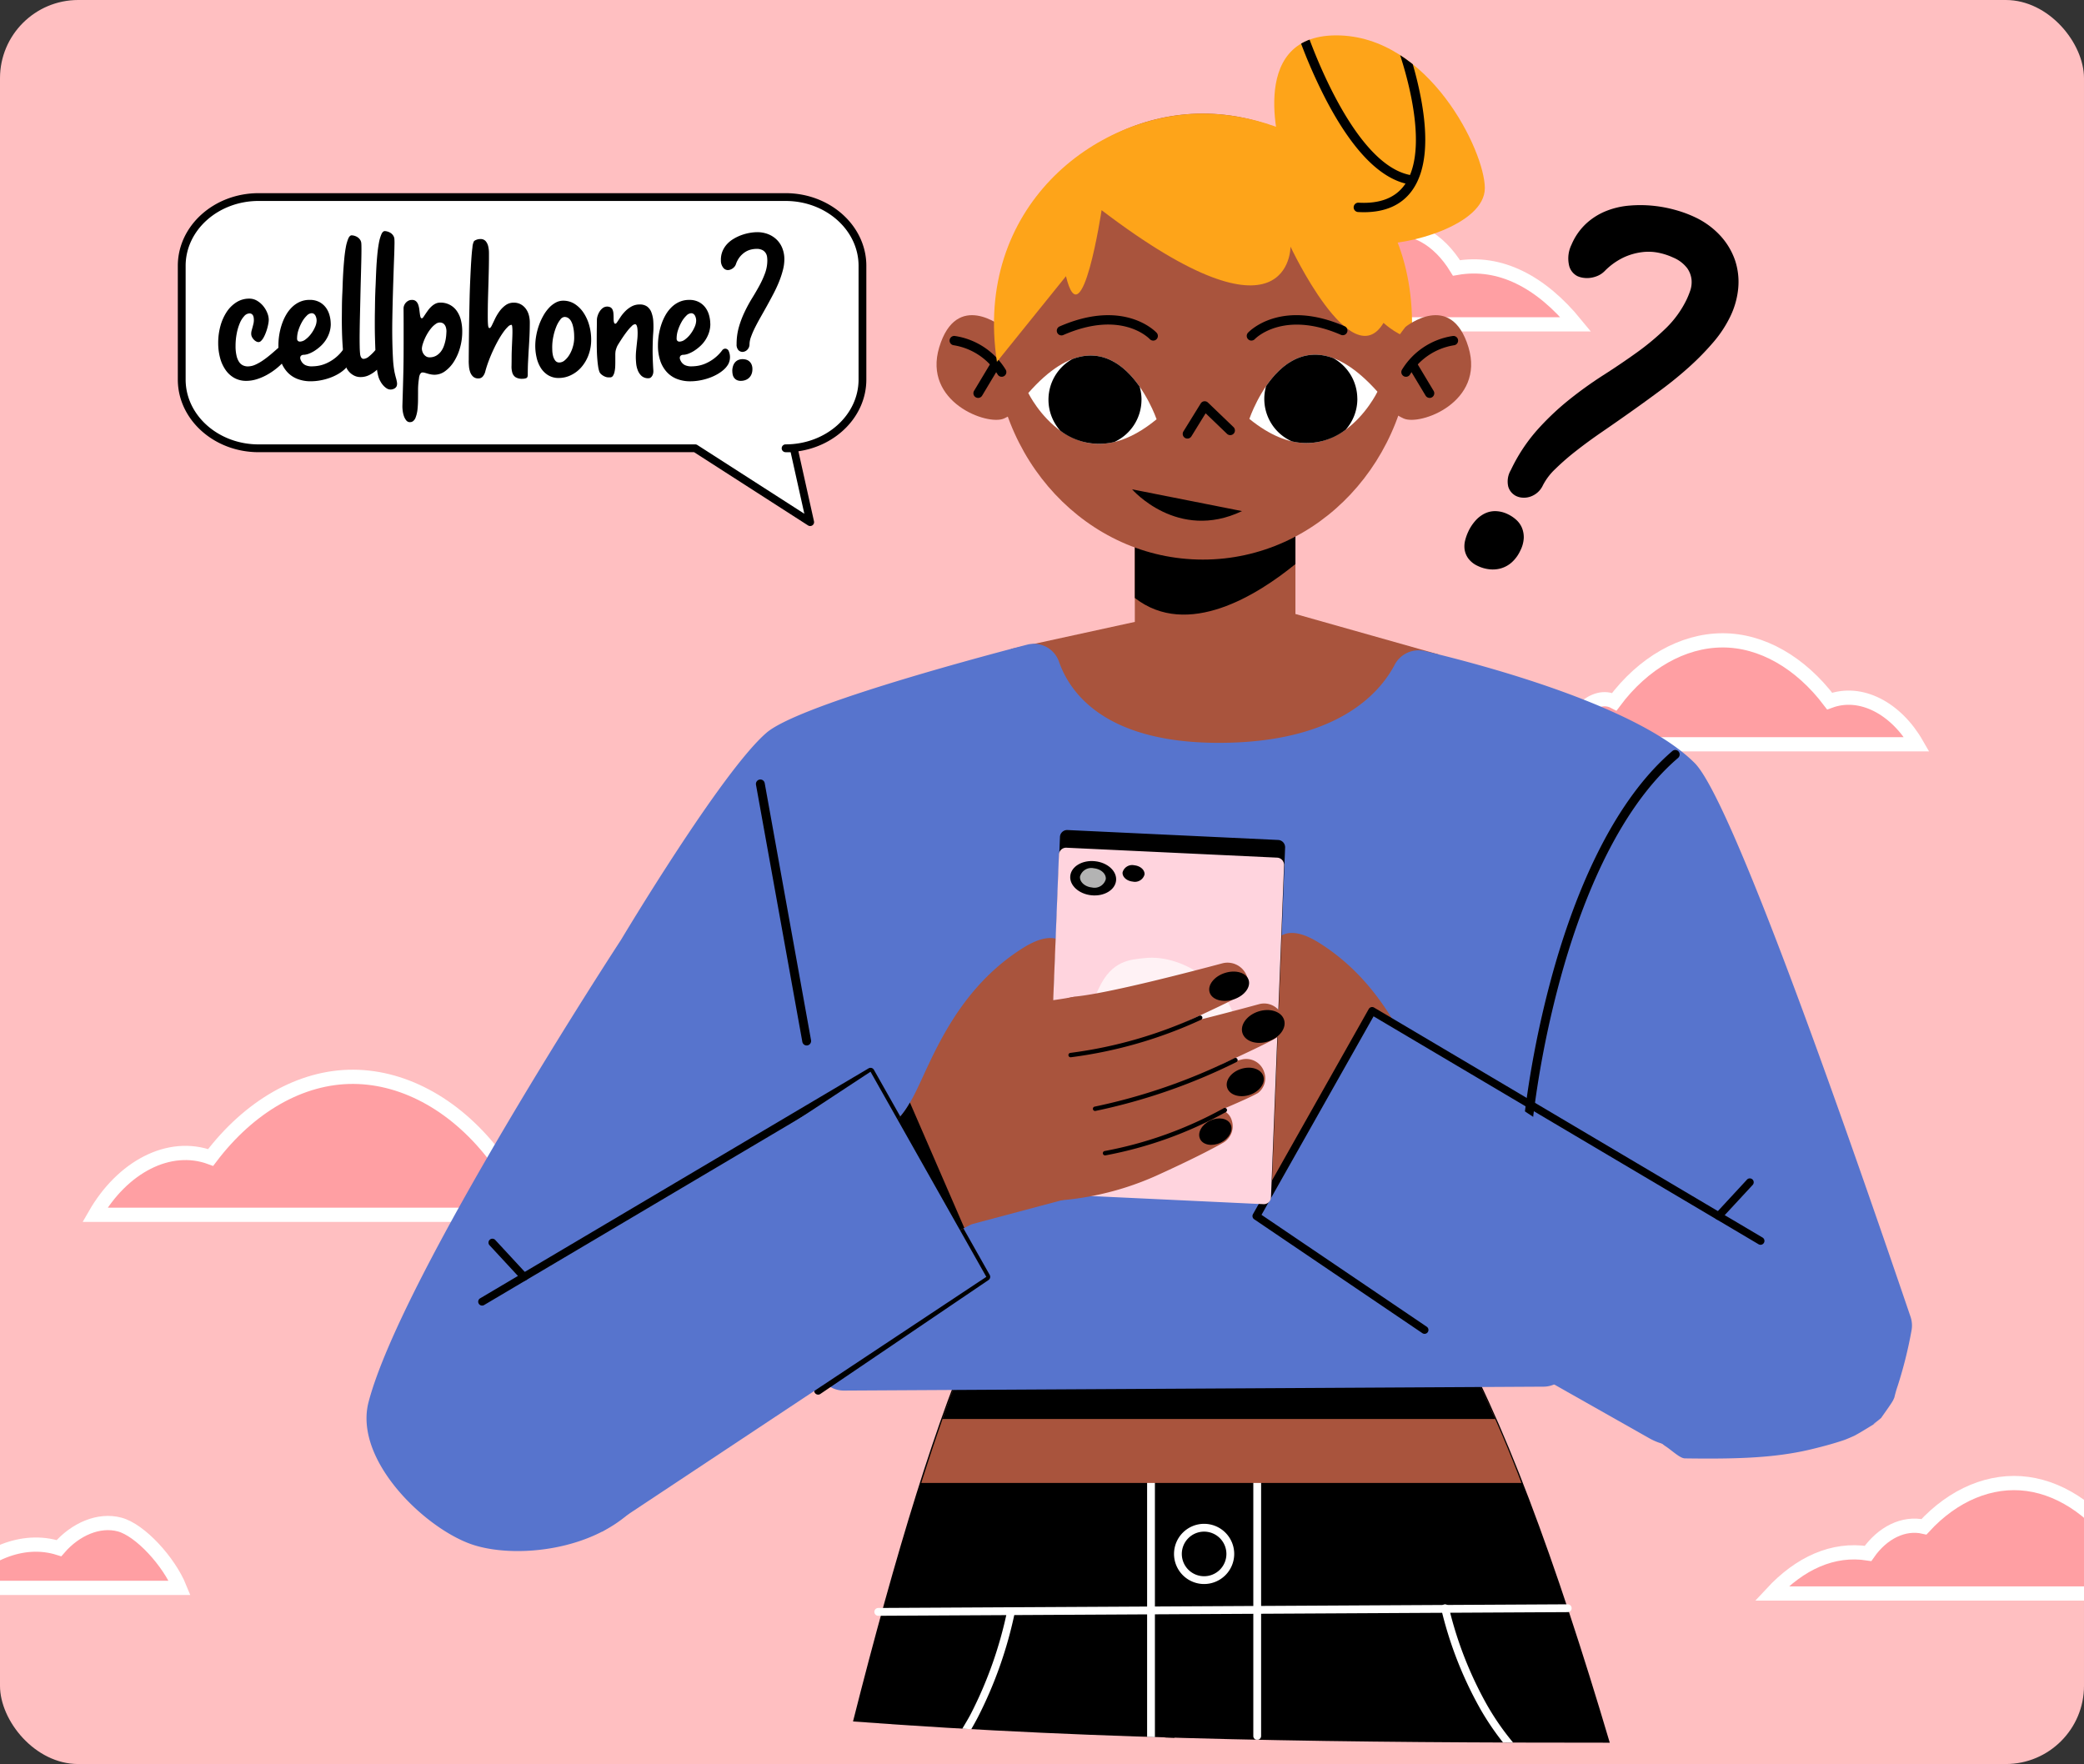 <svg xmlns="http://www.w3.org/2000/svg" xmlns:xlink="http://www.w3.org/1999/xlink" width="293" height="248" viewBox="0 0 293 248">
  <rect x="0" y="0" width="293" height="248" fill="#333333" stroke="none"/>
  <defs>
    <clipPath id="clip-path">
      <rect id="Rectangle_45327" data-name="Rectangle 45327" width="293" height="232.092" fill="#ff9fa3"/>
    </clipPath>
    <clipPath id="clip-path-2">
      <rect id="Rectangle_45332" data-name="Rectangle 45332" width="243.821" height="242" fill="none"/>
    </clipPath>
    <clipPath id="clip-path-4">
      <path id="Path_184172" data-name="Path 184172" d="M81.944,17.833S91,29.943,95.211,30.306s15.23-2.594,15.23-7.794S102.553,1.036,89.549,1.036s-7.605,16.8-7.605,16.8" transform="translate(-80.832 -1.036)" fill="none"/>
    </clipPath>
    <clipPath id="clip-path-6">
      <rect id="Rectangle_45329" data-name="Rectangle 45329" width="21.206" height="19.184" fill="none"/>
    </clipPath>
    <clipPath id="clip-path-7">
      <rect id="Rectangle_45330" data-name="Rectangle 45330" width="3.635" height="2.723" fill="none"/>
    </clipPath>
  </defs>
  <g id="_16" data-name="16" transform="translate(-548 -4600)">
    <rect id="Rectangle_45197" data-name="Rectangle 45197" width="293" height="248" rx="11" transform="translate(548 4600)" fill="#ffbfc1"/>
    <g id="Group_175135" data-name="Group 175135" transform="translate(521.866 4600)">
      <g id="Group_175118" data-name="Group 175118" transform="translate(26.134)" clip-path="url(#clip-path)">
        <path id="Path_184134" data-name="Path 184134" d="M651.389,573.808h-78c5.409-5.822,11.761-8.727,18.482-7.685,2.78-3.987,6.849-5.995,10.729-5.11,5.638-6.137,12.791-9.167,19.836-8.217s13.8,5.811,18.543,13.347C644.867,564.79,649.313,568.9,651.389,573.808Z" transform="translate(-424.92 -406.976)" fill="#ff9fa3" stroke="#fff" stroke-miterlimit="10" stroke-width="2"/>
        <path id="Path_184135" data-name="Path 184135" d="M581.846,111.941h70.786c-4.909-6.006-10.673-9-16.773-7.928-2.522-4.113-6.215-6.184-9.737-5.271-5.117-6.331-11.608-9.456-18-8.477S595.6,96.26,591.294,104.034C587.764,102.638,583.73,106.874,581.846,111.941Z" transform="translate(-431.084 -66.345)" fill="#ff9fa3" stroke="#fff" stroke-miterlimit="10" stroke-width="2"/>
        <path id="Path_184136" data-name="Path 184136" d="M1001.451,806.61H944.272c3.965-4.268,8.622-6.4,13.549-5.634,2.038-2.923,5.02-4.395,7.865-3.746,4.133-4.5,9.377-6.72,14.541-6.024s10.114,4.26,13.593,9.784C996.67,800,999.929,803.009,1001.451,806.61Z" transform="translate(-695.185 -582.585)" fill="#ff9fa3" stroke="#fff" stroke-miterlimit="10" stroke-width="2"/>
        <path id="Path_184137" data-name="Path 184137" d="M835.259,356.186h49.972c-2.892-5.041-7.84-7.7-12.246-6.069-4.095-5.409-9.542-8.565-15.106-8.538s-11.092,3.171-15.161,8.621C839.909,348.709,836.5,352.272,835.259,356.186Z" transform="translate(-615.746 -251.553)" fill="#ff9fa3" stroke="#fff" stroke-miterlimit="10" stroke-width="2"/>
        <path id="Path_184138" data-name="Path 184138" d="M33.915,821.525H2.142c4.09-4.743,9.667-7.208,14.8-5.584,2.31-2.671,5.606-4.1,8.522-3.323S32.425,817.842,33.915,821.525Z" transform="translate(-8.651 -598.29)" fill="#ff9fa3" stroke="#fff" stroke-miterlimit="10" stroke-width="2"/>
        <path id="Path_184139" data-name="Path 184139" d="M141.721,593.787H75.343c3.842-6.7,10.414-10.223,16.266-8.061,5.439-7.185,12.674-11.377,20.065-11.34s14.734,4.212,20.138,11.451C135.544,583.855,140.073,588.588,141.721,593.787Z" transform="translate(-61.993 -423.001)" fill="#ff9fa3" stroke="#fff" stroke-miterlimit="10" stroke-width="2"/>
      </g>
    </g>
    <g id="Group_175134" data-name="Group 175134" transform="translate(573 4603)">
      <g id="Group_175133" data-name="Group 175133" clip-path="url(#clip-path-2)">
        <path id="Path_184140" data-name="Path 184140" d="M61.422,59.332l17.415-3.8V31.861h22.58V54.418L121.534,60.1,90.127,95.229Z" transform="translate(55.713 28.9)" fill="#a9543d"/>
        <g id="Group_175122" data-name="Group 175122">
          <g id="Group_175121" data-name="Group 175121" clip-path="url(#clip-path-2)">
            <path id="Path_184141" data-name="Path 184141" d="M93.134,44.558V34.994H70.554V49.322c7.436,5.786,17.278-.439,22.58-4.764" transform="translate(63.997 31.742)"/>
            <path id="Path_184142" data-name="Path 184142" d="M156.173,158.048c-7.512-25.362-15.2-46.359-22.612-58.795-9.078-15.22-66.223.256-66.223.256-5.624,12.329-11.6,31.989-17.56,55.551,35.347,2.662,70.9,2.99,106.395,2.988" transform="translate(45.152 83.952)"/>
            <path id="Path_184143" data-name="Path 184143" d="M72.557,146.149V105.9H86.392v40.117a.528.528,0,0,0,.433.5c.072,0,.145,0,.215,0a.528.528,0,0,0,.448-.505V105.355a.549.549,0,0,0-.549-.547H72.009a.549.549,0,0,0-.549.547v40.758l1.1.036" transform="translate(64.818 95.067)" fill="#fff"/>
            <path id="Path_184144" data-name="Path 184144" d="M54.81,116.3h84.382a180.116,180.116,0,0,0-7.964-17.976H61.2c-2.094,5.1-4.228,11.147-6.389,17.976" transform="translate(49.716 89.182)" fill="#a9543d"/>
            <path id="Path_184145" data-name="Path 184145" d="M60.168,38.151C60.168,20.839,73.319,6.8,89.542,6.8s29.374,14.036,29.374,31.348S105.766,69.5,89.542,69.5,60.168,55.464,60.168,38.151" transform="translate(54.576 6.171)" fill="#a9543d"/>
            <path id="Path_184146" data-name="Path 184146" d="M81.944,17.833s-5.4-16.8,7.605-16.8,20.892,16.277,20.892,21.477-11.023,8.155-15.23,7.794S81.944,17.833,81.944,17.833" transform="translate(73.319 0.94)" fill="#fea419"/>
            <path id="Path_184147" data-name="Path 184147" d="M65.176,23.318s-6.423-5.214-8.862,2.857c-2.329,7.706,6.78,11.076,9.118,10.008,4.335-1.981,4.777-6.442-.256-12.865" transform="translate(50.737 19.648)" fill="#a9543d"/>
            <path id="Path_184148" data-name="Path 184148" d="M64.23,28.933a.653.653,0,0,1-.568-.324A8.937,8.937,0,0,0,57.476,24.5a.657.657,0,0,1,.141-1.306,10.111,10.111,0,0,1,7.182,4.75.66.66,0,0,1-.238.9.644.644,0,0,1-.33.088" transform="translate(51.602 21.036)"/>
            <path id="Path_184149" data-name="Path 184149" d="M59.775,98.32c-1.121,2.731-2.254,5.738-3.4,8.988h77.7c-1.43-3.271-2.855-6.278-4.27-8.988Z" transform="translate(51.137 89.182)"/>
            <path id="Path_184150" data-name="Path 184150" d="M59.312,30.215a.657.657,0,0,1-.563-1l2.308-3.847a.657.657,0,0,1,1.127.677L59.877,29.9a.661.661,0,0,1-.564.318" transform="translate(53.204 22.725)"/>
            <path id="Path_184151" data-name="Path 184151" d="M190.433,145.166l4.6,11.713a4,4,0,0,0,1.552,1.844c.9.6,2,1.672,2.683,1.682,7.54.107,12.772-.078,17.8-1.287,1.516-.364,3.034-.77,4.512-1.266.4-.135,1.081-.437,1.524-.635,1.19-.637,2.3-1.394,3.482-2.048-1.583.879-.521.259.278-.456.389-.574,1.545-2.151,1.718-2.559.055-.13.1-.221.141-.326a16.5,16.5,0,0,1,.484-1.68,60.334,60.334,0,0,0,1.936-7.792,3.8,3.8,0,0,0-.156-1.88c-12.712-37.352-25.741-73.227-30.347-77.833C192.607,54.6,170.89,48.85,162.685,46.9a3.8,3.8,0,0,0-4.237,1.962c-2.092,3.972-8.128,10.947-24.71,10.947-16.019,0-20.951-7.056-22.471-11.416a3.745,3.745,0,0,0-4.495-2.382c-9.234,2.409-32.328,8.7-36.614,12.371C63.848,63.8,49.69,87.509,49.69,87.509S18.918,134.56,14.207,152.452c-2.147,8.158,7.9,17.789,14.532,20.053,6.6,2.248,20.1.734,25.158-8.124,5.5-9.629,11.379-21.311,15.71-30.2a3.771,3.771,0,0,1,7.155,1.5l.486,11.578a3.772,3.772,0,0,0,3.789,3.612l98.362-.549a3.771,3.771,0,0,0,3.749-3.774,3.772,3.772,0,0,1,7.283-1.383" transform="translate(12.619 41.625)" fill="#5774cd"/>
            <path id="Path_184152" data-name="Path 184152" d="M74.611,143.461l-1.07-34.949a.657.657,0,0,0-1.314.04l1.066,34.865c.441.013.879.031,1.318.044" transform="translate(65.514 97.849)"/>
            <path id="Path_184153" data-name="Path 184153" d="M59.095,134.008c.315-.544.626-1.1.925-1.674a58.48,58.48,0,0,0,5.195-14.721.548.548,0,1,0-1.077-.2,57.359,57.359,0,0,1-5.1,14.431c-.383.734-.8,1.406-1.2,2.086.421.025.841.051,1.261.074" transform="translate(52.459 106.096)" fill="#fff"/>
            <path id="Path_184154" data-name="Path 184154" d="M101.837,136.122l1.415.006a36.274,36.274,0,0,1-3.717-5.372,53.121,53.121,0,0,1-5.313-13.622.547.547,0,1,0-1.072.223,54.029,54.029,0,0,0,5.42,13.92,38,38,0,0,0,3.267,4.846" transform="translate(84.482 105.851)" fill="#fff"/>
            <path id="Path_184155" data-name="Path 184155" d="M51.9,118.308a.548.548,0,0,1,0-1.1l96.93-.515h0a.548.548,0,0,1,0,1.1l-96.93.515Z" transform="translate(46.582 105.851)" fill="#fff"/>
            <path id="Path_184156" data-name="Path 184156" d="M89.54,6.8c-15.167,0-32.26,13.174-28.955,34.9l9.707-12.039c2.229,9.2,5.008-9.284,5.008-9.284,26.68,20.3,26.56,5.128,26.56,5.128s8.574,18.268,13.075,10.718c0,0,2.582,2.325,3.98,1.926C119.856,16.094,102.378,6.8,89.54,6.8" transform="translate(54.578 6.171)" fill="#fea419"/>
            <path id="Path_184157" data-name="Path 184157" d="M92.236,23.318s6.423-5.214,8.862,2.857c2.329,7.706-6.78,11.076-9.118,10.008-4.335-1.981-4.777-6.442.256-12.865" transform="translate(80.361 19.648)" fill="#a9543d"/>
            <path id="Path_184158" data-name="Path 184158" d="M90.858,28.933a.644.644,0,0,1-.33-.088.66.66,0,0,1-.238-.9,10.114,10.114,0,0,1,7.182-4.75.658.658,0,0,1,.141,1.308,8.928,8.928,0,0,0-6.186,4.106.653.653,0,0,1-.568.324" transform="translate(81.818 21.036)"/>
            <path id="Path_184159" data-name="Path 184159" d="M93.7,30.215a.661.661,0,0,1-.564-.318L90.824,26.05a.657.657,0,0,1,1.127-.677l2.308,3.847a.657.657,0,0,1-.563,1" transform="translate(82.297 22.725)"/>
            <path id="Path_184160" data-name="Path 184160" d="M74.741,33.256a.658.658,0,0,1-.559-1l2.433-3.936a.658.658,0,0,1,1.015-.13l3.58,3.437a.658.658,0,1,1-.912.948L77.306,29.7l-2,3.244a.658.658,0,0,1-.561.313" transform="translate(67.199 25.402)"/>
            <path id="Path_184161" data-name="Path 184161" d="M85.81,37.56C76.753,41.879,70.353,34.5,70.353,34.5Z" transform="translate(63.814 31.293)"/>
            <path id="Path_184162" data-name="Path 184162" d="M80.737,33.595S74.766,16.183,62.7,29.908c0,0,6.467,13.227,18.037,3.686" transform="translate(56.873 22.347)" fill="#fff"/>
            <path id="Path_184163" data-name="Path 184163" d="M79,33.6s5.839-17.455,18.008-3.822c0,0-6.368,13.277-18.008,3.822" transform="translate(71.656 22.291)" fill="#fff"/>
            <path id="Path_184164" data-name="Path 184164" d="M79.463,25.235a.658.658,0,0,1-.482-1.106c.185-.2,4.619-4.813,13.614-.9a.658.658,0,0,1-.526,1.205c-8.149-3.547-12.085.545-12.123.587a.659.659,0,0,1-.482.21" transform="translate(71.481 19.648)"/>
            <path id="Path_184165" data-name="Path 184165" d="M78.342,25.235a.661.661,0,0,1-.481-.208c-.166-.175-4.035-4.112-12.125-.589a.658.658,0,1,1-.526-1.205c9-3.917,13.43.7,13.613.9a.657.657,0,0,1-.481,1.106" transform="translate(58.791 19.648)"/>
            <path id="Path_184166" data-name="Path 184166" d="M77.269,30.845a6.5,6.5,0,0,0-.261-1.829c-1.953-2.794-5.107-5.534-9.48-3.875A6.54,6.54,0,0,0,65.85,35.2a9.023,9.023,0,0,0,7.6,1.589,6.54,6.54,0,0,0,3.816-5.946" transform="translate(58.221 22.348)"/>
            <path id="Path_184167" data-name="Path 184167" d="M93.179,30.739A6.541,6.541,0,0,0,89.8,25.059c-4.384-1.627-7.52,1.139-9.451,3.946a6.537,6.537,0,0,0,3.614,7.748,9.017,9.017,0,0,0,7.59-1.646,6.508,6.508,0,0,0,1.631-4.369" transform="translate(72.653 22.291)"/>
            <path id="Path_184168" data-name="Path 184168" d="M81.1,114.733a3.683,3.683,0,1,1-3.683-3.683,3.682,3.682,0,0,1,3.683,3.683" transform="translate(66.878 100.729)"/>
            <path id="Path_184169" data-name="Path 184169" d="M77.675,119.224a4.231,4.231,0,1,1,4.232-4.23,4.236,4.236,0,0,1-4.232,4.23m0-7.365a3.135,3.135,0,1,0,3.135,3.135,3.139,3.139,0,0,0-3.135-3.135" transform="translate(66.617 100.468)" fill="#fff"/>
          </g>
        </g>
        <g id="Group_175124" data-name="Group 175124" transform="translate(154.151 1.976)">
          <g id="Group_175123" data-name="Group 175123" clip-path="url(#clip-path-4)">
            <path id="Path_184170" data-name="Path 184170" d="M88.123,25.823c-.265,0-.538-.008-.814-.023a.658.658,0,0,1,.074-1.314c2.962.168,5.126-.66,6.433-2.456,4.232-5.822-1.144-19.881-1.2-20.022a.657.657,0,0,1,1.226-.475,51.359,51.359,0,0,1,2.277,8.118c1.154,6.009.736,10.434-1.24,13.151-1.459,2.006-3.728,3.021-6.757,3.021" transform="translate(-75.521 -0.967)"/>
            <path id="Path_184171" data-name="Path 184171" d="M98.515,22.922a.82.82,0,0,1-.116-.01c-3.976-.711-7.884-4.665-11.614-11.753A73.1,73.1,0,0,1,82.4.858a.658.658,0,0,1,1.253-.4c.063.2,6.385,19.626,14.972,21.161a.657.657,0,0,1-.114,1.3" transform="translate(-79.435 -1.975)"/>
          </g>
        </g>
        <g id="Group_175132" data-name="Group 175132">
          <g id="Group_175131" data-name="Group 175131" clip-path="url(#clip-path-2)">
            <path id="Path_184173" data-name="Path 184173" d="M99.811,107.177a.338.338,0,0,1-.061,0,.63.63,0,0,1-.559-.69A139.542,139.542,0,0,1,103.137,85.8c2.8-10.313,8.017-24.227,17.022-31.936a.614.614,0,0,1,.877.076.641.641,0,0,1-.076.893c-8.757,7.5-13.87,21.151-16.618,31.283a138.163,138.163,0,0,0-3.913,20.491.625.625,0,0,1-.618.572" transform="translate(89.97 48.72)"/>
            <path id="Path_184174" data-name="Path 184174" d="M49.754,93.285a.624.624,0,0,1-.61-.519L42.631,56.639a.633.633,0,0,1,.5-.738.623.623,0,0,1,.725.509l6.513,36.127a.631.631,0,0,1-.5.736.576.576,0,0,1-.113.011" transform="translate(38.659 50.696)"/>
            <path id="Path_184175" data-name="Path 184175" d="M110.417,94.7a12.193,12.193,0,0,1-4.342-4.728C103.664,85.817,100.561,75,90.4,68.613s-7.445,11-7.445,11L77.28,97.141l28.278,14.332s7.186-5.426,4.859-16.771" transform="translate(70.097 60.958)" fill="#a9543d"/>
            <path id="Path_184176" data-name="Path 184176" d="M97.809,92.737A41.22,41.22,0,0,1,79.467,89.18c-4.987-2.264-7.867-3.763-9.472-4.67a2.675,2.675,0,0,1-1.158-3.17A2.12,2.12,0,0,1,71.5,79.935a60.612,60.612,0,0,0,12.1,2.821c5.731.467,14.211,9.982,14.211,9.982" transform="translate(62.309 72.412)" fill="#a9543d"/>
            <path id="Path_184177" data-name="Path 184177" d="M98.934,90.041s-12.39-.551-21.779-4.718c-5.294-2.351-8.3-3.541-9.839-4.409a2.615,2.615,0,0,1-.877-2.958,2.649,2.649,0,0,1,3.129-1.764c4.709,1.156,15.323,3.673,19.715,4.016,5.729.444,9.65,9.833,9.65,9.833" transform="translate(60.14 69.042)" fill="#a9543d"/>
            <path id="Path_184178" data-name="Path 184178" d="M99.121,87.381s-13.143-1-22.942-5.6c-5.557-2.609-8.679-4.016-10.268-4.955a2.557,2.557,0,0,1-.79-3,2.72,2.72,0,0,1,3.225-1.711c4.869,1.327,16.235,4.339,20.938,4.846,6.066.656,9.837,10.416,9.837,10.416" transform="translate(58.903 65.332)" fill="#a9543d"/>
            <path id="Path_184179" data-name="Path 184179" d="M101.339,83.906S88.373,82.95,78.706,78.48c-5.746-2.658-8.778-4.049-10.279-4.939a2.256,2.256,0,0,1-.711-2.6v0a2.9,2.9,0,0,1,3.417-1.833c4.88,1.306,15.916,4.175,20.51,4.659,5.986.633,9.7,10.138,9.7,10.138" transform="translate(61.287 62.6)" fill="#a9543d"/>
            <path id="Path_184180" data-name="Path 184180" d="M84.132,100.127,96.8,103.5,94.6,72.482a56.075,56.075,0,0,1-11.877-.9c-6.749-1.2-5.767,26.63,1.407,28.541" transform="translate(70.904 64.898)" fill="#a9543d"/>
            <path id="Path_184181" data-name="Path 184181" d="M89.5,78.788a.369.369,0,0,1-.065,0A62.72,62.72,0,0,1,71.1,73.507a.31.31,0,0,1,.259-.563,62.022,62.022,0,0,0,18.127,5.227.31.31,0,0,1,.01.616" transform="translate(64.331 66.139)"/>
            <path id="Path_184182" data-name="Path 184182" d="M88.408,83.5a.307.307,0,0,1-.093,0,82.375,82.375,0,0,1-19.82-6.873.309.309,0,1,1,.284-.549,81.674,81.674,0,0,0,19.65,6.814.31.31,0,0,1-.021.612" transform="translate(61.977 68.971)"/>
            <path id="Path_184183" data-name="Path 184183" d="M86.3,86.4a.367.367,0,0,1-.092,0,56.17,56.17,0,0,1-16.942-6.093.31.31,0,0,1,.305-.54A55.5,55.5,0,0,0,86.318,85.79a.31.31,0,0,1-.017.612" transform="translate(62.686 72.318)"/>
            <path id="Path_184184" data-name="Path 184184" d="M96.13,79.331a11.925,11.925,0,0,0,4.129,4.371c2.327,11.345-4.861,16.771-4.861,16.771l-6.919-3.507Z" transform="translate(80.256 71.958)"/>
            <path id="Path_184185" data-name="Path 184185" d="M73.029,72.615c-.33,1.03-1.825,1.472-3.337.986s-2.475-1.711-2.145-2.74,1.825-1.472,3.339-.988,2.473,1.713,2.144,2.742" transform="translate(61.209 63.2)"/>
            <path id="Path_184186" data-name="Path 184186" d="M70.794,75.757c-.372,1.165-1.985,1.69-3.6,1.173s-2.624-1.88-2.25-3.046,1.985-1.69,3.6-1.173,2.622,1.88,2.25,3.046" transform="translate(58.837 65.773)"/>
            <path id="Path_184187" data-name="Path 184187" d="M71.55,79.58c-.324,1.013-1.724,1.468-3.128,1.018s-2.279-1.634-1.955-2.645,1.724-1.468,3.128-1.018,2.279,1.632,1.955,2.645" transform="translate(60.229 69.627)"/>
            <path id="Path_184188" data-name="Path 184188" d="M73.2,83.394c-.41.854-1.7,1.085-2.891.517s-1.814-1.724-1.4-2.58,1.7-1.085,2.889-.515,1.814,1.724,1.4,2.578" transform="translate(62.389 73.021)"/>
            <path id="Path_184189" data-name="Path 184189" d="M69.933,123.089a.547.547,0,0,1-.307-1l23.23-15.728L77.1,78.452,22.974,110.495a.548.548,0,0,1-.559-.944L77.025,77.224a.544.544,0,0,1,.755.2l16.279,28.835a.549.549,0,0,1-.17.723L70.24,123a.557.557,0,0,1-.307.093" transform="translate(20.088 69.976)"/>
            <path id="Path_184190" data-name="Path 184190" d="M27.892,95.637a.55.55,0,0,1-.4-.175l-4.422-4.779a.549.549,0,1,1,.8-.746l4.422,4.781a.547.547,0,0,1-.4.919" transform="translate(20.791 81.419)"/>
            <path id="Path_184191" data-name="Path 184191" d="M11.093,48.273H72.487l16.157,10.38-2.309-10.38H85.186c5.967,0,10.805-4.327,10.805-9.663V22.617c0-5.336-4.838-9.663-10.805-9.663H11.093C5.126,12.954.288,17.281.288,22.617V38.61c0,5.336,4.838,9.663,10.805,9.663" transform="translate(0.261 11.75)" fill="#fff"/>
            <path id="Path_184192" data-name="Path 184192" d="M88.905,59.462a.549.549,0,0,1-.3-.086L72.588,49.082H11.355C5.094,49.082,0,44.5,0,38.87V22.879c0-5.632,5.094-10.212,11.355-10.212H85.448c6.261,0,11.355,4.581,11.355,10.212V38.87c0,5.08-4.144,9.3-9.552,10.083l2.191,9.842a.546.546,0,0,1-.536.667m-77.551-45.7C5.7,13.764,1.1,17.852,1.1,22.879V38.87c0,5.027,4.6,9.116,10.258,9.116H72.749a.542.542,0,0,1,.3.088l15.037,9.661-1.926-8.652h-.708a.548.548,0,0,1,0-1.1c5.656,0,10.258-4.089,10.258-9.116V22.879c0-5.027-4.6-9.116-10.258-9.116Z" transform="translate(0 11.49)"/>
            <path id="Path_184193" data-name="Path 184193" d="M163.194,117.277l-67.4-44.324L79.514,101.788l55.244,31.238a8.539,8.539,0,0,0,9.512-.742Z" transform="translate(72.124 66.173)" fill="#5774cd"/>
            <path id="Path_184194" data-name="Path 184194" d="M103.423,118.608a.547.547,0,0,0,.307-1L80.5,101.879,96.254,73.971l54.128,32.042a.548.548,0,0,0,.559-.944L96.33,72.743a.544.544,0,0,0-.755.2L79.3,101.78a.549.549,0,0,0,.17.723l23.649,16.012a.548.548,0,0,0,.307.093" transform="translate(71.863 65.912)"/>
            <path id="Path_184195" data-name="Path 184195" d="M113.852,91.154a.55.55,0,0,0,.4-.175l4.422-4.779a.549.549,0,0,0-.8-.746l-4.422,4.781a.547.547,0,0,0,.4.919" transform="translate(102.773 77.353)"/>
            <path id="Path_184196" data-name="Path 184196" d="M52.028,95.075a12.193,12.193,0,0,0,4.342-4.728c2.411-4.157,5.513-14.978,15.67-21.361s7.445,11,7.445,11l5.679,17.532L56.887,111.845S49.7,106.42,52.028,95.075" transform="translate(46.771 61.297)" fill="#a9543d"/>
            <path id="Path_184197" data-name="Path 184197" d="M65.007,108.279l29.706,1.4a1.014,1.014,0,0,0,1.016-1.016l1.831-46.54a1.029,1.029,0,0,0-.929-1.106l-29.71-1.4a1.014,1.014,0,0,0-1.015,1.016l-1.833,46.54a1.032,1.032,0,0,0,.933,1.108" transform="translate(58.118 54.073)"/>
            <path id="Path_184198" data-name="Path 184198" d="M64.926,109.636l29.708,1.4a1.01,1.01,0,0,0,1.015-1.016l1.835-46.593a1.031,1.031,0,0,0-.931-1.108l-29.708-1.4a1.011,1.011,0,0,0-1.013,1.016L64,108.528a1.031,1.031,0,0,0,.931,1.108" transform="translate(58.047 55.256)" fill="#ffd4de"/>
            <g id="Group_175127" data-name="Group 175127" transform="translate(127.383 131.64)" opacity="0.7">
              <g id="Group_175126" data-name="Group 175126">
                <g id="Group_175125" data-name="Group 175125" clip-path="url(#clip-path-6)">
                  <path id="Path_184199" data-name="Path 184199" d="M75.288,69.087c-1.917.225-4.554.257-6.413,4.3s-3.278,4.207-.587,6.545,6.963,9.192,9.871,8.179S88.123,82.519,88,78.217s-6.8-9.825-12.712-9.129" transform="translate(-66.795 -69.028)" fill="#fff"/>
                </g>
              </g>
            </g>
            <path id="Path_184200" data-name="Path 184200" d="M72.24,64.648c-.135,1.324-1.686,2.25-3.463,2.069s-3.11-1.4-2.977-2.725,1.686-2.25,3.465-2.067,3.11,1.4,2.975,2.723" transform="translate(59.676 56.149)"/>
            <g id="Group_175130" data-name="Group 175130" transform="translate(126.838 119.057)" opacity="0.7">
              <g id="Group_175129" data-name="Group 175129">
                <g id="Group_175128" data-name="Group 175128" clip-path="url(#clip-path-7)">
                  <path id="Path_184201" data-name="Path 184201" d="M70.139,63.975a1.639,1.639,0,0,1-1.949,1.163c-1-.1-1.751-.788-1.674-1.533a1.642,1.642,0,0,1,1.949-1.163c1,.1,1.751.788,1.674,1.533" transform="translate(-66.509 -62.43)" fill="#fff"/>
                </g>
              </g>
            </g>
            <path id="Path_184202" data-name="Path 184202" d="M72.738,63.523a1.4,1.4,0,0,1-1.659.99c-.851-.086-1.489-.669-1.425-1.3a1.4,1.4,0,0,1,1.659-.99c.851.086,1.489.671,1.425,1.3" transform="translate(63.176 56.427)"/>
            <path id="Path_184203" data-name="Path 184203" d="M62.5,93.11a41.221,41.221,0,0,0,18.342-3.557c4.987-2.264,7.867-3.763,9.472-4.67a2.675,2.675,0,0,0,1.158-3.17,2.12,2.12,0,0,0-2.662-1.406,60.612,60.612,0,0,1-12.1,2.821C70.983,83.6,62.5,93.11,62.5,93.11" transform="translate(56.693 72.751)" fill="#a9543d"/>
            <path id="Path_184204" data-name="Path 184204" d="M63.05,90.415s12.39-.551,21.779-4.718c5.294-2.351,8.3-3.541,9.839-4.409a2.615,2.615,0,0,0,.877-2.958,2.649,2.649,0,0,0-3.129-1.764C87.706,77.722,77.092,80.239,72.7,80.58c-5.729.446-9.65,9.835-9.65,9.835" transform="translate(57.19 69.381)" fill="#a9543d"/>
            <path id="Path_184205" data-name="Path 184205" d="M63.6,87.754s13.142-1,22.94-5.593C92.1,79.55,95.221,78.145,96.81,77.2a2.559,2.559,0,0,0,.79-3,2.72,2.72,0,0,0-3.225-1.711c-4.869,1.327-16.235,4.339-20.939,4.846-6.066.656-9.835,10.416-9.835,10.416" transform="translate(57.689 65.671)" fill="#a9543d"/>
            <path id="Path_184206" data-name="Path 184206" d="M61.187,84.28s12.966-.955,22.633-5.426C89.566,76.2,92.6,74.805,94.1,73.915a2.256,2.256,0,0,0,.711-2.6v0a2.9,2.9,0,0,0-3.417-1.833c-4.88,1.306-15.916,4.175-20.51,4.659-5.986.633-9.7,10.138-9.7,10.138" transform="translate(55.5 62.939)" fill="#a9543d"/>
            <path id="Path_184207" data-name="Path 184207" d="M71.192,100.5l-12.667,3.374,2.2-31.018a56.09,56.09,0,0,0,11.879-.9c6.749-1.2,5.767,26.63-1.407,28.541" transform="translate(53.086 65.237)" fill="#a9543d"/>
            <path id="Path_184208" data-name="Path 184208" d="M65.929,79.161a.245.245,0,0,0,.065,0A62.606,62.606,0,0,0,84.325,73.88a.31.31,0,0,0-.259-.563,62.021,62.021,0,0,1-18.127,5.227.31.31,0,0,0-.01.616" transform="translate(59.555 66.477)"/>
            <path id="Path_184209" data-name="Path 184209" d="M67.735,83.873a.308.308,0,0,0,.093,0A82.347,82.347,0,0,0,87.648,77a.309.309,0,1,0-.284-.549,81.675,81.675,0,0,1-19.65,6.814.31.31,0,0,0,.021.612" transform="translate(61.192 69.31)"/>
            <path id="Path_184210" data-name="Path 184210" d="M68.468,86.776a.368.368,0,0,0,.092,0A56.17,56.17,0,0,0,85.5,80.681a.31.31,0,0,0-.305-.54,55.5,55.5,0,0,1-16.746,6.022.31.31,0,0,0,.017.612" transform="translate(61.858 72.656)"/>
            <path id="Path_184211" data-name="Path 184211" d="M56.157,79.7a11.92,11.92,0,0,1-4.131,4.371c-2.327,11.345,4.861,16.771,4.861,16.771l6.921-3.507Z" transform="translate(46.771 72.296)"/>
            <path id="Path_184212" data-name="Path 184212" d="M76.1,72.988c.33,1.03,1.823,1.472,3.337.986s2.475-1.711,2.145-2.74-1.825-1.472-3.339-.988-2.473,1.713-2.144,2.742" transform="translate(68.972 63.539)"/>
            <path id="Path_184213" data-name="Path 184213" d="M78.526,76.131c.374,1.165,1.985,1.69,3.6,1.173s2.624-1.88,2.25-3.046-1.985-1.69-3.6-1.173-2.622,1.88-2.25,3.046" transform="translate(71.157 66.112)"/>
            <path id="Path_184214" data-name="Path 184214" d="M77.394,79.953c.324,1.013,1.724,1.468,3.128,1.018s2.279-1.634,1.955-2.645-1.724-1.468-3.128-1.018-2.279,1.632-1.955,2.645" transform="translate(70.14 69.965)"/>
            <path id="Path_184215" data-name="Path 184215" d="M75.424,83.767c.41.854,1.7,1.085,2.891.517s1.814-1.724,1.4-2.58-1.7-1.085-2.889-.515-1.814,1.724-1.4,2.578" transform="translate(68.3 73.359)"/>
            <path id="Path_184216" data-name="Path 184216" d="M15.726,121.759l67.4-44.326L99.406,106.27,45.391,142.089Z" transform="translate(14.265 70.237)" fill="#5774cd"/>
            <path id="Path_184217" data-name="Path 184217" d="M2.977,26.68a8.909,8.909,0,0,1,.311-2.38,6.875,6.875,0,0,1,.879-1.983,4.547,4.547,0,0,1,1.375-1.364,3.3,3.3,0,0,1,1.8-.511,2.109,2.109,0,0,1,1.118.307,3.238,3.238,0,0,1,.866.757,3.6,3.6,0,0,1,.559.961,2.618,2.618,0,0,1,.2.931,3.288,3.288,0,0,1-.055.536c-.036.212-.088.435-.151.667a6.792,6.792,0,0,1-.235.7,4.919,4.919,0,0,1-.294.626,1.925,1.925,0,0,1-.338.45.534.534,0,0,1-.372.175.7.7,0,0,1-.318-.092,1.245,1.245,0,0,1-.33-.252,1.531,1.531,0,0,1-.265-.372.974.974,0,0,1-.107-.452,1.64,1.64,0,0,1,.059-.45c.038-.149.082-.3.126-.463s.086-.324.126-.492a2.332,2.332,0,0,0,.061-.542,2.2,2.2,0,0,0-.019-.277,1.021,1.021,0,0,0-.078-.3.551.551,0,0,0-.187-.24.517.517,0,0,0-.328-.1,1.023,1.023,0,0,0-.74.374,3.365,3.365,0,0,0-.626,1,7.2,7.2,0,0,0-.433,1.461,9.1,9.1,0,0,0-.162,1.73,5.815,5.815,0,0,0,.139,1.388,2.57,2.57,0,0,0,.372.889,1.335,1.335,0,0,0,.547.469,1.591,1.591,0,0,0,.662.139,2.6,2.6,0,0,0,1.049-.235,6.527,6.527,0,0,0,1.064-.6c.355-.24.69-.5,1.016-.769s.622-.53.894-.77.513-.439.715-.6a.919.919,0,0,1,.463-.235c.29,0,.471.093.547.277a2,2,0,0,1,.114.734,1.577,1.577,0,0,1-.254.763,5.041,5.041,0,0,1-.69.908,8.853,8.853,0,0,1-1.028.925,9.19,9.19,0,0,1-1.261.824,7.634,7.634,0,0,1-1.4.589,4.933,4.933,0,0,1-1.436.221,3.4,3.4,0,0,1-1.684-.408,3.694,3.694,0,0,1-1.236-1.131,5.306,5.306,0,0,1-.769-1.693,7.963,7.963,0,0,1-.265-2.1" transform="translate(2.7 18.542)"/>
            <path id="Path_184218" data-name="Path 184218" d="M14.775,23.89a3.9,3.9,0,0,1-.193,1.238,4.385,4.385,0,0,1-.511,1.058,4.492,4.492,0,0,1-.727.852,6.172,6.172,0,0,1-.822.637,4.5,4.5,0,0,1-.812.416,2.355,2.355,0,0,1-.7.162.574.574,0,0,0-.421.137.423.423,0,0,0-.109.282.748.748,0,0,0,.072.313,1.836,1.836,0,0,0,.133.252,1.378,1.378,0,0,0,.5.458,2.123,2.123,0,0,0,1,.179A5.764,5.764,0,0,0,13,29.8a4.661,4.661,0,0,0,1.057-.307,5.807,5.807,0,0,0,2.411-1.905.483.483,0,0,1,.179-.145.563.563,0,0,1,.254-.059.555.555,0,0,1,.431.271,2.143,2.143,0,0,1-.034,1.911,3.086,3.086,0,0,1-.656.793,5.309,5.309,0,0,1-.961.666,7.042,7.042,0,0,1-1.165.511,8.258,8.258,0,0,1-1.274.324,7.452,7.452,0,0,1-1.28.114,5.069,5.069,0,0,1-1.905-.341,3.792,3.792,0,0,1-1.43-.992,4.427,4.427,0,0,1-.9-1.587,6.733,6.733,0,0,1-.313-2.128,9.392,9.392,0,0,1,.12-1.484,9.1,9.1,0,0,1,.36-1.467,7.414,7.414,0,0,1,.6-1.341,4.953,4.953,0,0,1,.849-1.093,3.777,3.777,0,0,1,1.1-.74,3.322,3.322,0,0,1,1.346-.269,2.832,2.832,0,0,1,1.425.324,2.748,2.748,0,0,1,.913.816,3.3,3.3,0,0,1,.492,1.089,4.549,4.549,0,0,1,.151,1.123m-4.735,2.031q0,.049.006.132a.408.408,0,0,0,.048.162.356.356,0,0,0,.128.133.44.44,0,0,0,.24.053,1.333,1.333,0,0,0,.774-.307,3.746,3.746,0,0,0,.757-.757,4.738,4.738,0,0,0,.57-.967,2.324,2.324,0,0,0,.229-.925,1.651,1.651,0,0,0-.034-.318,1.444,1.444,0,0,0-.116-.338.751.751,0,0,0-.215-.271.565.565,0,0,0-.355-.107,1.02,1.02,0,0,0-.66.341,3.789,3.789,0,0,0-.662.866,6.221,6.221,0,0,0-.505,1.142,3.728,3.728,0,0,0-.2,1.159" transform="translate(6.729 18.628)"/>
            <path id="Path_184219" data-name="Path 184219" d="M12.16,24.249c.015-.3.032-.719.048-1.243s.042-1.091.078-1.7.082-1.219.139-1.844.13-1.188.221-1.69a6,6,0,0,1,.343-1.232q.2-.481.492-.481a1.452,1.452,0,0,1,.374.061,1.659,1.659,0,0,1,.42.185,1.311,1.311,0,0,1,.36.338,1,1,0,0,1,.191.5c.017.13.025.429.025.9s-.008,1.055-.025,1.743-.034,1.459-.059,2.308-.046,1.718-.065,2.609-.04,1.77-.061,2.643-.034,1.678-.042,2.416-.006,1.375.006,1.911a11.229,11.229,0,0,0,.067,1.142q.106.612.492.612a1.314,1.314,0,0,0,.753-.349,6.3,6.3,0,0,0,.893-.889q-.034-.852-.059-1.766c-.017-.61-.023-1.211-.023-1.8s0-1.165.011-1.718.015-1.058.023-1.514.019-.854.032-1.19.019-.589.029-.757q.023-.409.05-1.159t.071-1.634c.031-.589.076-1.192.132-1.81s.132-1.175.223-1.676a5.717,5.717,0,0,1,.343-1.226q.2-.475.492-.475a1.415,1.415,0,0,1,.372.061,1.679,1.679,0,0,1,.421.185,1.283,1.283,0,0,1,.36.338,1.027,1.027,0,0,1,.193.5,8.6,8.6,0,0,1,.011.938q-.011.744-.055,1.869t-.088,2.531q-.049,1.4-.09,2.92t-.067,3.059q-.026,1.545,0,2.939t.09,2.542a14.8,14.8,0,0,0,.21,1.892c.065.305.132.582.2.83a4.73,4.73,0,0,1,.151.667,1.059,1.059,0,0,1-.036.511.724.724,0,0,1-.366.372,1.074,1.074,0,0,1-.482.12,1.025,1.025,0,0,1-.593-.185,2.422,2.422,0,0,1-.481-.433,2.965,2.965,0,0,1-.343-.486c-.088-.162-.149-.277-.179-.349a3.323,3.323,0,0,1-.181-.559,7.032,7.032,0,0,1-.143-.776,4.72,4.72,0,0,1-1.058.734,2.716,2.716,0,0,1-1.249.3,1.948,1.948,0,0,1-.77-.143,2.4,2.4,0,0,1-.582-.349,2.438,2.438,0,0,1-.667-.866,3.85,3.85,0,0,1-.265-.913c-.072-.385-.13-.814-.174-1.291s-.08-.988-.109-1.533-.048-1.091-.059-1.64-.017-1.089-.013-1.617.01-1.015.013-1.461.011-.835.023-1.171.021-.585.031-.746" transform="translate(10.968 14.026)"/>
            <path id="Path_184220" data-name="Path 184220" d="M17.618,37.723a.649.649,0,0,1-.536-.271,2.048,2.048,0,0,1-.332-.643,3.721,3.721,0,0,1-.16-.774,4.508,4.508,0,0,1-.031-.656q.049-1.585.084-2.819T16.7,30.3c.013-.687.021-1.337.025-1.955s.006-1.255.006-1.917V24.3q0-1.141-.011-2.607a1.143,1.143,0,0,1,.065-.33,1.309,1.309,0,0,1,.21-.38,1.349,1.349,0,0,1,.368-.313,1.031,1.031,0,0,1,.534-.132.823.823,0,0,1,.591.2,1.241,1.241,0,0,1,.305.5,3.343,3.343,0,0,1,.145.662c.029.24.057.473.09.7a1.779,1.779,0,0,0,.1.408.176.176,0,0,0,.177.109c.057,0,.124-.055.2-.164s.168-.244.275-.408.233-.339.368-.528a3.664,3.664,0,0,1,.463-.528,2.406,2.406,0,0,1,.57-.41,1.479,1.479,0,0,1,.685-.162A2.74,2.74,0,0,1,24.2,22.082a3.831,3.831,0,0,1,.582,1.291A6.419,6.419,0,0,1,24.971,25a8.25,8.25,0,0,1-.305,2.235,7.279,7.279,0,0,1-.843,1.941,4.84,4.84,0,0,1-1.243,1.364,2.523,2.523,0,0,1-1.514.517A2.767,2.767,0,0,1,20.532,31a4.1,4.1,0,0,1-.444-.109c-.133-.04-.257-.074-.374-.107a1.173,1.173,0,0,0-.318-.048.328.328,0,0,0-.269.126.828.828,0,0,0-.156.288,1.657,1.657,0,0,0-.074.324c-.01.109-.021.187-.029.235a10.364,10.364,0,0,0-.109,1.472q0,.715-.006,1.388c0,.448-.025.885-.067,1.31a4.62,4.62,0,0,1-.288,1.238,1.175,1.175,0,0,1-.277.408.674.674,0,0,1-.5.193M22.75,25a1.958,1.958,0,0,0-.1-.673,1.087,1.087,0,0,0-.24-.391.7.7,0,0,0-.3-.179.946.946,0,0,0-.866.162,3.03,3.03,0,0,0-.584.528,5.649,5.649,0,0,0-.528.727,6.924,6.924,0,0,0-.427.812,6.742,6.742,0,0,0-.288.769,2.714,2.714,0,0,0-.122.6,1.367,1.367,0,0,0,.074.439,1.327,1.327,0,0,0,.21.4,1.118,1.118,0,0,0,.338.3.853.853,0,0,0,.437.114,1.865,1.865,0,0,0,.955-.229,2.226,2.226,0,0,0,.656-.578,2.9,2.9,0,0,0,.421-.78,5.974,5.974,0,0,0,.235-.83,6.078,6.078,0,0,0,.1-.721c.015-.217.025-.374.025-.469" transform="translate(15.018 18.628)"/>
            <path id="Path_184221" data-name="Path 184221" d="M21.448,33.141c0-.177,0-.544.006-1.1s.01-1.23.019-2.02.017-1.661.034-2.62.038-1.926.059-2.908.057-1.938.1-2.872.084-1.775.133-2.523.1-1.371.168-1.863a2.267,2.267,0,0,1,.217-.885.983.983,0,0,1,.311-.185,1.419,1.419,0,0,1,.589-.114.92.92,0,0,1,.757.307,1.745,1.745,0,0,1,.349.738,4.127,4.127,0,0,1,.1.908v.8c0,.368-.006.816-.017,1.341s-.027,1.083-.042,1.676-.036,1.2-.053,1.816-.036,1.207-.044,1.772-.011,1.079-.011,1.545.011.841.036,1.131c.025.32.092.481.2.481s.221-.133.349-.4.267-.553.437-.913a6.883,6.883,0,0,1,.627-1.047,3.817,3.817,0,0,1,.858-.858,1.906,1.906,0,0,1,1.14-.355,2.01,2.01,0,0,1,1.005.24,2.19,2.19,0,0,1,.709.631,2.684,2.684,0,0,1,.416.889,3.975,3.975,0,0,1,.132,1.016c0,.656-.015,1.285-.042,1.886s-.061,1.2-.1,1.791-.067,1.192-.1,1.8-.044,1.238-.044,1.894c0,.248-.071.4-.215.463a1.389,1.389,0,0,1-.528.09,1.719,1.719,0,0,1-.986-.229,1.151,1.151,0,0,1-.444-.631,3.045,3.045,0,0,1-.109-.936c.008-.357.013-.74.013-1.148q0-.446.017-.961c.013-.345.027-.69.042-1.034s.031-.677.042-1,.017-.6.013-.849a4.7,4.7,0,0,0-.038-.582c-.019-.145-.057-.217-.113-.217a.815.815,0,0,0-.486.277,5.082,5.082,0,0,0-.637.751,11.921,11.921,0,0,0-.709,1.123q-.366.649-.709,1.388c-.229.494-.444,1-.643,1.533a14.877,14.877,0,0,0-.505,1.573,1.717,1.717,0,0,1-.324.614.771.771,0,0,1-.626.277,1.038,1.038,0,0,1-.74-.254,1.574,1.574,0,0,1-.408-.629,3.118,3.118,0,0,1-.174-.818c-.025-.292-.036-.559-.036-.8" transform="translate(19.455 14.558)"/>
            <path id="Path_184222" data-name="Path 184222" d="M30.271,20.594a2.964,2.964,0,0,1,1.653.475,4.288,4.288,0,0,1,1.236,1.249,6.1,6.1,0,0,1,.782,1.749,7.338,7.338,0,0,1,.271,1.983,6.07,6.07,0,0,1-.385,2.21,5.507,5.507,0,0,1-1.015,1.707,4.529,4.529,0,0,1-1.455,1.1,3.888,3.888,0,0,1-1.688.391,2.779,2.779,0,0,1-1.55-.416,3.219,3.219,0,0,1-1.028-1.062,4.679,4.679,0,0,1-.564-1.449,7.208,7.208,0,0,1-.175-1.568,8.1,8.1,0,0,1,.139-1.478,9.189,9.189,0,0,1,.389-1.461,8.689,8.689,0,0,1,.608-1.329,5.707,5.707,0,0,1,.793-1.093,3.66,3.66,0,0,1,.944-.74,2.192,2.192,0,0,1,1.045-.269m.2,2.283a.821.821,0,0,0-.6.38,3.992,3.992,0,0,0-.559.984,7.757,7.757,0,0,0-.414,1.371,7.306,7.306,0,0,0-.162,1.531q0,.12.011.469a3.621,3.621,0,0,0,.1.721,1.842,1.842,0,0,0,.3.662.689.689,0,0,0,.6.288,1.169,1.169,0,0,0,.757-.313,3.1,3.1,0,0,0,.666-.8,4.566,4.566,0,0,0,.475-1.118,4.432,4.432,0,0,0,.181-1.251q0-.2-.011-.5a6.237,6.237,0,0,0-.061-.626,5.355,5.355,0,0,0-.137-.643,2.626,2.626,0,0,0-.24-.578,1.308,1.308,0,0,0-.374-.414.9.9,0,0,0-.534-.156" transform="translate(23.903 18.68)"/>
            <path id="Path_184223" data-name="Path 184223" d="M30.908,23.022a1.988,1.988,0,0,1,.1-.547,2.554,2.554,0,0,1,.277-.606,1.835,1.835,0,0,1,.446-.492,1.044,1.044,0,0,1,1.1-.092.723.723,0,0,1,.282.332,1.563,1.563,0,0,1,.12.528c.017.208.025.441.025.7,0,.49.076.734.229.734.08,0,.16-.061.24-.181.143-.215.313-.467.5-.757a5.644,5.644,0,0,1,.673-.822,3.853,3.853,0,0,1,.885-.667,2.312,2.312,0,0,1,1.146-.277,1.71,1.71,0,0,1,1.045.294,1.824,1.824,0,0,1,.606.841,4.339,4.339,0,0,1,.259,1.318,12.044,12.044,0,0,1-.025,1.7q-.057.807-.072,2.056t.1,3.078a1.424,1.424,0,0,1-.019.341,1.1,1.1,0,0,1-.113.349.939.939,0,0,1-.215.277.5.5,0,0,1-.338.114,1.366,1.366,0,0,1-.992-.343,2.127,2.127,0,0,1-.528-.816,3.585,3.585,0,0,1-.215-.975c-.029-.332-.044-.6-.044-.8a9.417,9.417,0,0,1,.044-.95c.027-.28.055-.553.084-.816s.055-.528.084-.788a8.341,8.341,0,0,0,.042-.849,5.739,5.739,0,0,0-.031-.643,1.476,1.476,0,0,0-.086-.383.414.414,0,0,0-.118-.187.213.213,0,0,0-.126-.048.815.815,0,0,0-.475.277,6.205,6.205,0,0,0-.633.709q-.335.432-.685.955c-.231.347-.442.683-.637,1a2.617,2.617,0,0,0-.208.481,3.127,3.127,0,0,0-.1.349,3.812,3.812,0,0,0-.038.6v.774c0,.273,0,.547-.015.824a4.306,4.306,0,0,1-.1.751,1.6,1.6,0,0,1-.221.545.468.468,0,0,1-.41.212h-.24a1.135,1.135,0,0,1-.362-.067,1.826,1.826,0,0,1-.666-.4.866.866,0,0,1-.2-.265,3.483,3.483,0,0,1-.2-.8c-.053-.339-.093-.723-.126-1.148s-.051-.873-.061-1.346-.011-.933-.011-1.381q0-.841.011-1.556t.013-1.137" transform="translate(28.013 18.931)"/>
            <path id="Path_184224" data-name="Path 184224" d="M42.758,23.89a3.9,3.9,0,0,1-.193,1.238,4.385,4.385,0,0,1-.511,1.058,4.492,4.492,0,0,1-.727.852,6.172,6.172,0,0,1-.822.637,4.5,4.5,0,0,1-.812.416,2.355,2.355,0,0,1-.7.162.574.574,0,0,0-.421.137.423.423,0,0,0-.109.282.748.748,0,0,0,.072.313,1.836,1.836,0,0,0,.133.252,1.377,1.377,0,0,0,.5.458,2.123,2.123,0,0,0,1,.179,5.764,5.764,0,0,0,.812-.071,4.661,4.661,0,0,0,1.057-.307,5.807,5.807,0,0,0,2.411-1.905.483.483,0,0,1,.179-.145.563.563,0,0,1,.254-.059.555.555,0,0,1,.431.271,2.143,2.143,0,0,1-.034,1.911,3.086,3.086,0,0,1-.656.793,5.309,5.309,0,0,1-.961.666,7.042,7.042,0,0,1-1.165.511,8.258,8.258,0,0,1-1.274.324,7.452,7.452,0,0,1-1.28.114,5.069,5.069,0,0,1-1.905-.341,3.792,3.792,0,0,1-1.43-.992,4.427,4.427,0,0,1-.9-1.587,6.733,6.733,0,0,1-.313-2.128,9.392,9.392,0,0,1,.12-1.484,9.1,9.1,0,0,1,.36-1.467,7.413,7.413,0,0,1,.6-1.341,4.953,4.953,0,0,1,.849-1.093,3.777,3.777,0,0,1,1.1-.74,3.322,3.322,0,0,1,1.346-.269,2.832,2.832,0,0,1,1.425.324,2.748,2.748,0,0,1,.913.816,3.3,3.3,0,0,1,.492,1.089,4.549,4.549,0,0,1,.151,1.123m-4.735,2.031q0,.049.006.132a.408.408,0,0,0,.048.162.356.356,0,0,0,.128.133.44.44,0,0,0,.24.053,1.333,1.333,0,0,0,.774-.307,3.746,3.746,0,0,0,.757-.757,4.738,4.738,0,0,0,.57-.967,2.324,2.324,0,0,0,.229-.925,1.651,1.651,0,0,0-.034-.318,1.444,1.444,0,0,0-.116-.338.751.751,0,0,0-.215-.271.565.565,0,0,0-.355-.107,1.02,1.02,0,0,0-.66.341,3.789,3.789,0,0,0-.662.866,6.221,6.221,0,0,0-.505,1.142,3.728,3.728,0,0,0-.2,1.159" transform="translate(32.112 18.628)"/>
            <path id="Path_184225" data-name="Path 184225" d="M40.041,19.548a3.123,3.123,0,0,1,.21-1.3,3.412,3.412,0,0,1,.643-1.022,4.125,4.125,0,0,1,.95-.761,6.337,6.337,0,0,1,1.112-.524,6.867,6.867,0,0,1,1.137-.3,6.25,6.25,0,0,1,1.02-.1,4.212,4.212,0,0,1,1.606.294,3.611,3.611,0,0,1,1.215.807,3.458,3.458,0,0,1,.761,1.207,4.179,4.179,0,0,1,.265,1.5,6.047,6.047,0,0,1-.21,1.539A13.358,13.358,0,0,1,48.2,22.54q-.343.841-.788,1.688t-.9,1.672q-.458.821-.9,1.6t-.788,1.472a11.962,11.962,0,0,0-.553,1.285,3.165,3.165,0,0,0-.21,1.034,1.09,1.09,0,0,1-.09.45,1.144,1.144,0,0,1-.229.338,1.011,1.011,0,0,1-.318.215.878.878,0,0,1-.36.078.789.789,0,0,1-.566-.252,1.142,1.142,0,0,1-.252-.83,8.693,8.693,0,0,1,.318-2.4,13.524,13.524,0,0,1,.8-2.115A20.715,20.715,0,0,1,44.4,24.859q.566-.913,1.047-1.795a12.926,12.926,0,0,0,.8-1.762,5.223,5.223,0,0,0,.318-1.791,4.244,4.244,0,0,0-.031-.469,1.334,1.334,0,0,0-.179-.534,1.239,1.239,0,0,0-.458-.439,1.73,1.73,0,0,0-.872-.181,3.426,3.426,0,0,0-.769.1,2.653,2.653,0,0,0-.8.343,3.207,3.207,0,0,0-.734.656,3.4,3.4,0,0,0-.57,1.045,1.134,1.134,0,0,1-.2.36,1.423,1.423,0,0,1-.294.265,1.371,1.371,0,0,1-.338.162A1.069,1.069,0,0,1,41,20.87a.83.83,0,0,1-.648-.355,1.581,1.581,0,0,1-.313-.967m1.6,15.516a2.269,2.269,0,0,1,.092-.654A1.54,1.54,0,0,1,42,33.874a1.207,1.207,0,0,1,.458-.355,1.519,1.519,0,0,1,.637-.126,1.776,1.776,0,0,1,.5.072,1.136,1.136,0,0,1,.439.24,1.254,1.254,0,0,1,.313.433,1.594,1.594,0,0,1,.12.66,1.858,1.858,0,0,1-.132.723,1.455,1.455,0,0,1-.36.517,1.505,1.505,0,0,1-.524.305,1.817,1.817,0,0,1-.606.1,1.232,1.232,0,0,1-.606-.132,1.049,1.049,0,0,1-.366-.332,1.189,1.189,0,0,1-.181-.444,2.6,2.6,0,0,1-.048-.475" transform="translate(36.317 14.1)"/>
            <path id="Path_184226" data-name="Path 184226" d="M95.41,59.416a6.335,6.335,0,0,1,1-1.514,4.283,4.283,0,0,1,1.3-1,3.35,3.35,0,0,1,1.554-.334,4.176,4.176,0,0,1,1.726.444,4.852,4.852,0,0,1,1.15.774,3.16,3.16,0,0,1,.8,1.116,3.492,3.492,0,0,1,.259,1.444,4.374,4.374,0,0,1-.49,1.781,5.077,5.077,0,0,1-1.184,1.627,3.937,3.937,0,0,1-1.508.849,4.191,4.191,0,0,1-1.659.137,5.069,5.069,0,0,1-1.623-.467A3.4,3.4,0,0,1,95.4,63.218a2.883,2.883,0,0,1-.517-1.255,3.358,3.358,0,0,1,.084-1.316,6.8,6.8,0,0,1,.446-1.232M109.915,19.1a8.627,8.627,0,0,1,2.065-2.964,9.189,9.189,0,0,1,2.807-1.764,11.276,11.276,0,0,1,3.259-.759,17.935,17.935,0,0,1,3.374.027,18.645,18.645,0,0,1,3.17.608,16.8,16.8,0,0,1,2.643.978,11.47,11.47,0,0,1,3.621,2.637,9.85,9.85,0,0,1,2.05,3.438,9.587,9.587,0,0,1,.45,3.9,11.577,11.577,0,0,1-1.135,4.035A16.718,16.718,0,0,1,129.87,32.8a36.937,36.937,0,0,1-3.328,3.417q-1.851,1.676-3.957,3.244t-4.22,3.063q-2.114,1.5-4.133,2.885t-3.7,2.708a34.007,34.007,0,0,0-2.9,2.525,8.527,8.527,0,0,0-1.751,2.309,2.981,2.981,0,0,1-.761,1.007,3.033,3.033,0,0,1-.967.561,2.764,2.764,0,0,1-1.043.156,2.412,2.412,0,0,1-.986-.235,2.144,2.144,0,0,1-1.1-1.3,3.138,3.138,0,0,1,.362-2.353,23.9,23.9,0,0,1,3.639-5.557,37.239,37.239,0,0,1,4.5-4.285,56.1,56.1,0,0,1,4.871-3.5q2.483-1.588,4.726-3.2a35.634,35.634,0,0,0,4.075-3.406,14.332,14.332,0,0,0,2.918-4.056,12.537,12.537,0,0,0,.484-1.2,3.735,3.735,0,0,0,.191-1.537,3.4,3.4,0,0,0-.61-1.631,4.76,4.76,0,0,0-1.941-1.484,9.3,9.3,0,0,0-2.02-.675,7.159,7.159,0,0,0-2.384-.1,8.712,8.712,0,0,0-2.6.748,9.383,9.383,0,0,0-2.657,1.909,3.117,3.117,0,0,1-.934.65,3.892,3.892,0,0,1-1.043.3,3.491,3.491,0,0,1-1.026,0,2.921,2.921,0,0,1-.852-.246,2.269,2.269,0,0,1-1.184-1.65,4.36,4.36,0,0,1,.376-2.765" transform="translate(86.034 12.292)"/>
          </g>
        </g>
      </g>
    </g>
  </g>
</svg>
